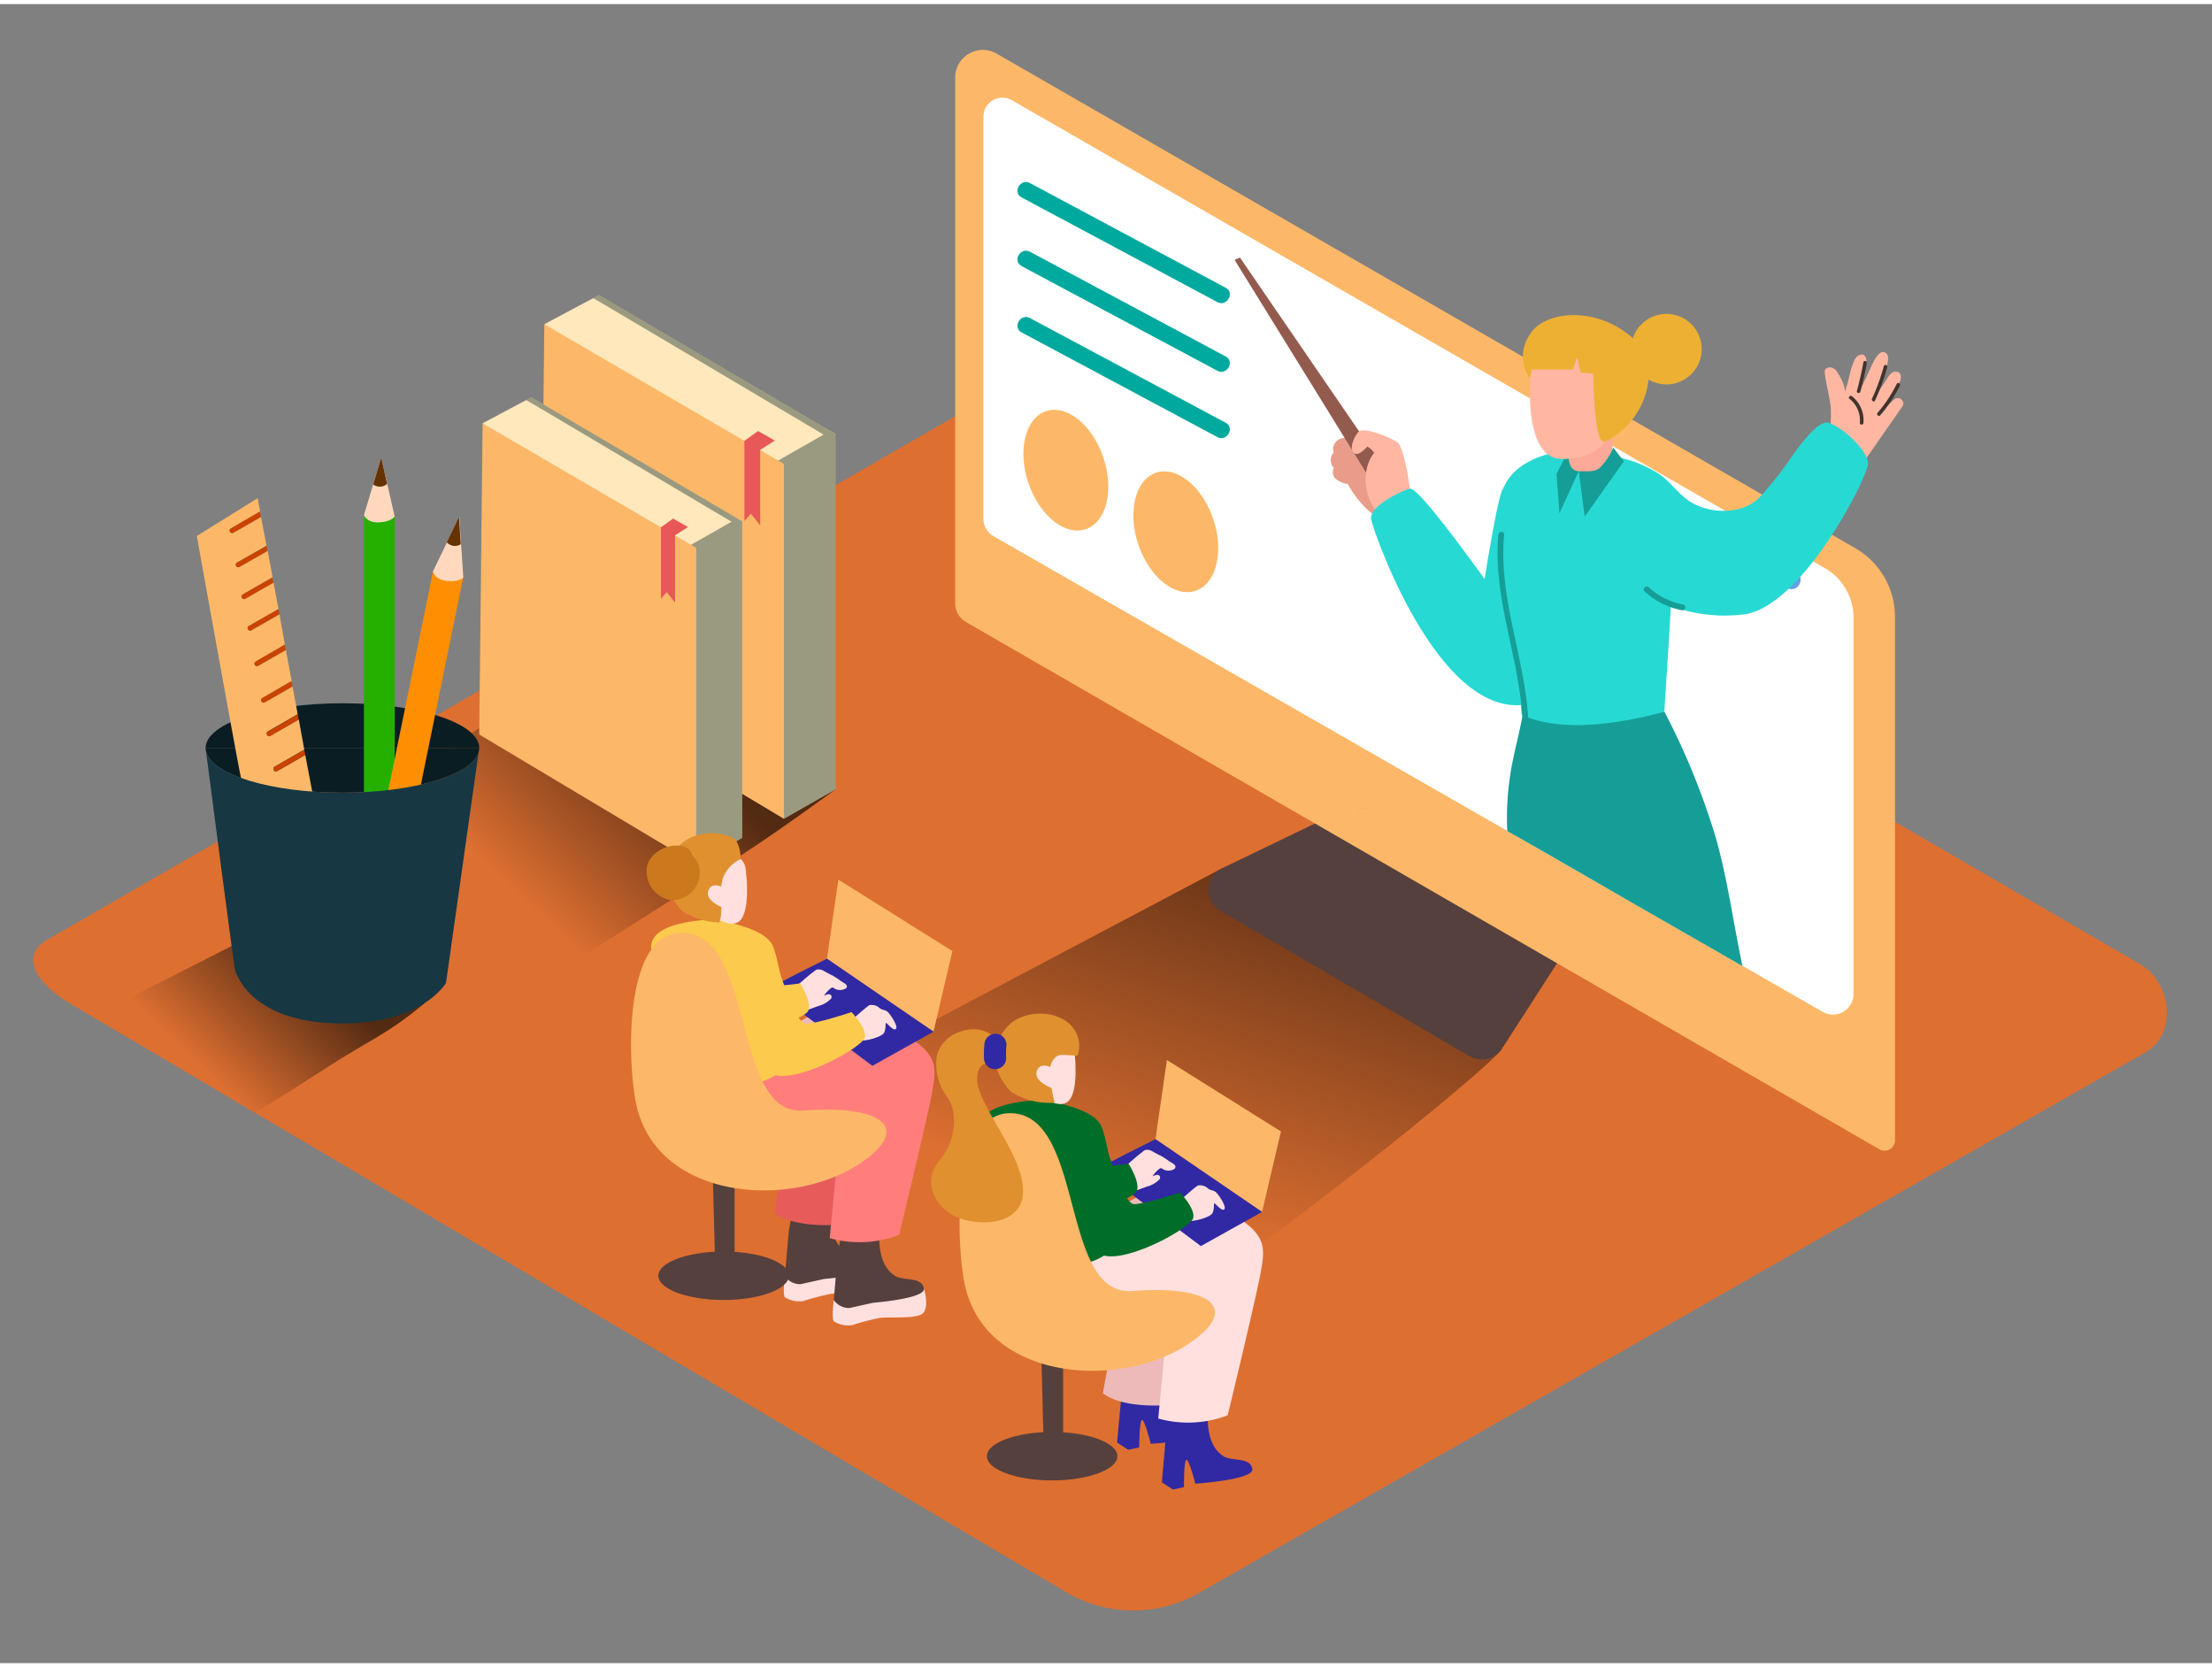 <svg id="Layer_2" data-name="Layer 2" xmlns="http://www.w3.org/2000/svg" xmlns:xlink="http://www.w3.org/1999/xlink" viewBox="0 0 400 300" width="406" height="306" class="illustration styles_illustrationTablet__1DWOa"><rect x="0" y="0" width="400" height="300" fill="#808080" stroke="none"/><defs><linearGradient id="linear-gradient" x1="92.37" y1="159.78" x2="119.91" y2="130.94" gradientUnits="userSpaceOnUse"><stop offset="0" stop-color="#dd6f31"></stop><stop offset="1" stop-color="#532a12"></stop></linearGradient><linearGradient id="linear-gradient-2" x1="201.12" y1="217.43" x2="225.84" y2="143.26" xlink:href="#linear-gradient"></linearGradient><linearGradient id="linear-gradient-3" x1="36.66" y1="192.48" x2="55.37" y2="172.89" xlink:href="#linear-gradient"></linearGradient></defs><title>PP</title><path d="M193.23,287.42,13.5,181.2C7.78,178,2.87,172.71,8.45,169.25l180.37-104c2.71-1.68,6.82-2.78,9.57-1.18L387,173.61c5.72,3.32,6.75,12.6,1,15.93L216.92,287.25A23.9,23.9,0,0,1,193.23,287.42Z" fill="#dd6f31"></path><path d="M104.37,172.75c4.42-2.71,25.44-16.1,29.78-18.92C141.59,149,151.09,142,151.09,142L103.7,119.73,63.94,145.84c7.2,3.77,28.91,29.79,32.51,31.8C98.06,176.69,102.79,173.72,104.37,172.75Z" fill="url(#linear-gradient)"></path><path d="M209.59,236.52c15-8.07,61.1-45.06,62-47.66L221,156.26l-73.43,38.81C163.24,203.28,187.92,223.11,209.59,236.52Z" fill="url(#linear-gradient-2)"></path><path d="M240,147.11l-19,9.15a4.38,4.38,0,0,0-.31,7.72l45.06,26.28a4.38,4.38,0,0,0,5.89-1.41l10.95-17" fill="#56403d"></path><path d="M335.49,98.39,180.3,9a5,5,0,0,0-7.57,4.37v95a3.89,3.89,0,0,0,1.95,3.37l165.18,95.35a1.88,1.88,0,0,0,2.82-1.63V110.82A14.35,14.35,0,0,0,335.49,98.39Z" fill="#fcb868"></path><path d="M183,17.39,330,102a10.31,10.31,0,0,1,5.17,8.93V179a3.72,3.72,0,0,1-5.57,3.23l-149.91-86A3.67,3.67,0,0,1,177.83,93V20.39A3.45,3.45,0,0,1,183,17.39Z" fill="#fff"></path><ellipse cx="246.42" cy="145.54" rx="1.6" ry="0.01" transform="translate(-23.08 49.24) rotate(-10.9)" fill="#ab643c"></ellipse><ellipse cx="324.01" cy="104.06" rx="1.6" ry="1.74" fill="#659fe4"></ellipse><ellipse cx="318.91" cy="101.52" rx="1.6" ry="1.74" fill="#c5e9ff"></ellipse><path d="M184.72,34.95l35.42,18.94c1.7.91,3.22-1.68,1.51-2.59L186.24,32.36c-1.7-.91-3.22,1.68-1.51,2.59Z" fill="#00a99d"></path><path d="M46.15,200.47q6.63-4.07,13.16-8.3c7.43-4.83,10.59-5.76,17.5-11.53l-29.65-13L16.76,183.12c7.2,3.77,25.8,15.35,29.39,17.35C47.76,199.53,44.56,201.45,46.15,200.47Z" fill="url(#linear-gradient-3)"></path><path d="M61.92,126.43c-13.66,0-24.74,3.62-24.74,8.09H86.66C86.66,130,75.59,126.43,61.92,126.43Z" fill="#0a1d23"></path><path d="M37.26,135.14l-.08-.63A2.74,2.74,0,0,0,37.26,135.14Z" fill="#06489e"></path><path d="M86.66,134.52l-.1.71A2.76,2.76,0,0,0,86.66,134.52Z" fill="#06489e"></path><path d="M61.92,142.6c12.93,0,23.54-3.24,24.64-7.38l.1-.71H37.18l.08.63C38.24,139.31,48.9,142.6,61.92,142.6Z" fill="#0a1d23"></path><rect x="65.81" y="92.76" width="5.57" height="57.42" fill="#25b000"></rect><ellipse cx="68.6" cy="92.76" rx="2.78" ry="1.18" fill="#25b000"></ellipse><rect x="72.49" y="102.58" width="5.57" height="57.42" transform="translate(27.79 -12.4) rotate(11.54)" fill="#ff8f02"></rect><ellipse cx="81.02" cy="103.16" rx="1.18" ry="2.78" transform="translate(-36.26 161.9) rotate(-78.46)" fill="#ff8f02"></ellipse><path d="M55.2,135.78l-5.08,2.91a.45.45,0,0,1-.45-.78l5.2-3a.46.46,0,0,1,.16-.06l-1-5.5L48.9,132.3a.45.45,0,0,1-.45-.78l5.2-3a.45.45,0,0,1,.19-.06l-.94-5.09-5,2.87a.45.45,0,0,1-.45-.78l5.2-3,.1,0-1.05-5.67-5,2.86a.45.45,0,0,1-.45-.78l5.2-3,.08,0-1-5.54-5.08,2.91a.45.45,0,0,1-.45-.78l5.2-3a.46.46,0,0,1,.16-.06l-.89-4.81-5.09,2.91a.45.45,0,0,1-.45-.78l5.2-3a.46.46,0,0,1,.17-.06l-.89-4.8-5.08,2.9a.45.45,0,0,1-.45-.78l5.2-3A.46.46,0,0,1,48.2,98l-1-5.28-5,2.87a.45.45,0,0,1-.45-.78l5.2-3,.1,0-.46-2.46-11,6.84s7.84,43.65,8,43.74c4.58,2.39,12.91,2.67,12.91,2.67Z" fill="#fcb868"></path><path d="M41.74,94.83a.45.45,0,0,0,.45.78l5-2.87L47,91.81l-.1,0Z" fill="#ca4300"></path><path d="M42.84,101a.45.45,0,0,0,.45.78l5.08-2.9L48.2,98a.46.46,0,0,0-.15.05Z" fill="#ca4300"></path><path d="M43.89,106.76a.45.45,0,0,0,.45.78l5.09-2.91-.17-.9a.46.46,0,0,0-.17.06Z" fill="#ca4300"></path><path d="M45,112.46a.45.45,0,0,0,.45.78l5.08-2.91-.17-.9a.46.46,0,0,0-.16.06Z" fill="#ca4300"></path><path d="M46.23,118.88a.45.45,0,0,0,.45.78l5-2.86-.17-.93-.08,0Z" fill="#ca4300"></path><path d="M47.43,125.49a.45.45,0,0,0,.45.78l5-2.87-.17-.92-.1,0Z" fill="#ca4300"></path><path d="M53.65,128.55l-5.2,3a.45.45,0,0,0,.45.78L54,129.38l-.17-.89A.45.45,0,0,0,53.65,128.55Z" fill="#ca4300"></path><path d="M49.67,137.9a.45.45,0,0,0,.45.78l5.08-2.91-.17-.9a.46.46,0,0,0-.16.06Z" fill="#ca4300"></path><path d="M78.29,102.6s.28,1.46,2.49,1.71,3-.6,3-.6l-.72-11Z" fill="#ffd8bd"></path><path d="M83,92.76l-2.2,4.57a2,2,0,0,0,2.52.35Z" fill="#653200"></path><path d="M65.81,92.42s.51,1.4,2.73,1.3,2.83-1.06,2.83-1.06L68.94,82Z" fill="#ffd8bd"></path><path d="M68.94,82l-1.45,4.86A2,2,0,0,0,70,86.77Z" fill="#653200"></path><path d="M61.92,142.6c-13,0-23.68-3.29-24.66-7.46.65,5,5.09,39.32,5.26,39.52,0,0,2.27,9.68,19.4,9.67,14.57,0,18.73-7.32,18.73-7.32l5.91-41.79C85.46,139.36,74.85,142.6,61.92,142.6Z" fill="#173743"></path><polyline points="107.3 53.16 98.43 57.89 122.64 80.69 143.99 87.39 151.09 77.75" fill="#ffe8bc"></polyline><polyline points="140.72 82.54 148.95 77.85 107.3 53.16 108.28 52.59 151.09 77.75 151.09 142 141.75 147.32 138.19 143.6" fill="#fcb868"></polyline><polyline points="140.72 82.54 148.95 77.85 107.3 53.16 108.28 52.59 151.09 77.75 151.09 142 141.75 147.32 138.19 143.6" fill="#1371a5" opacity="0.42"></polyline><polygon points="98.43 57.89 141.75 83.14 141.75 147.32 97.75 121.02 98.43 57.89" fill="#fcb868"></polygon><polygon points="140.12 78.93 137.47 80.61 137.47 94.29 135.79 92.14 134.61 93.47 134.61 78.98 137.09 77.2 140.12 78.93" fill="#e85858"></polygon><polyline points="95.18 71.59 87.27 75.81 108.85 96.13 127.87 102.11 134.21 93.52" fill="#ffe8bc"></polyline><polyline points="124.96 97.78 132.3 93.61 95.18 71.59 96.05 71.09 134.21 93.52 134.21 150.78 125.88 155.52 122.71 152.21" fill="#fcb868"></polyline><polyline points="124.96 97.78 132.3 93.61 95.18 71.59 96.05 71.09 134.21 93.52 134.21 150.78 125.88 155.52 122.71 152.21" fill="#1371a5" opacity="0.42"></polyline><polygon points="87.27 75.81 125.88 98.32 125.88 155.52 86.66 132.08 87.27 75.81" fill="#fcb868"></polygon><polygon points="124.42 94.57 122.07 96.06 122.07 108.25 120.57 106.34 119.52 107.52 119.52 94.61 121.72 93.03 124.42 94.57" fill="#e85858"></polygon><path d="M141.93,230s-.47,3.66.07,3.88a4.88,4.88,0,0,0,3.26.65,44.92,44.92,0,0,1,4.91-1.29c2-.29,7.18.32,8.07-1.06s0-4.25,0-4.25" fill="#ffe0de"></path><path d="M158.23,227.95c-.4-2.23-3.7-1.3-5.25-2.31-2.85-1.84-3-5.89-2.74-8.92l-6.34-2.2-1.25,7.28-.72,8.24a3.42,3.42,0,0,0,2.83,1.44l4.23-.94C151.68,230.29,158.51,229.51,158.23,227.95Z" fill="#56403d"></path><path d="M150.77,234.35s-.47,3.66.07,3.88a4.88,4.88,0,0,0,3.26.65,44.92,44.92,0,0,1,4.91-1.29c2-.29,7.18.32,8.07-1.06s0-4.25,0-4.25" fill="#ffe0de"></path><path d="M167.07,232.26c-.4-2.23-3.7-1.3-5.25-2.31-2.85-1.84-3-5.89-2.74-8.92l-6.34-2.2-1.25,7.28-.72,8.24a3.42,3.42,0,0,0,2.83,1.44l4.23-.94C160.52,234.6,167.35,233.83,167.07,232.26Z" fill="#56403d"></path><path d="M141.61,210,140,218.55s2.46,2.53,10.75,2.23,0-15.14,0-15.14" fill="#e85b5b"></path><ellipse cx="130.85" cy="229.95" rx="11.8" ry="4.38" fill="#56403d"></ellipse><polyline points="128.86 210.34 129.32 227.99 132.84 227.99 132.84 210.34" fill="#56403d"></polyline><path d="M153.54,184.87q-5.3,1.16-10.69,1.79a.6.6,0,0,0-.41.22q-.62-1.86-1.06-3.79c-.16-.73-1.28-.42-1.12.31a40.46,40.46,0,0,0,2.93,8.45c.32.68,1.32.09,1-.59-.53-1.13-1-2.27-1.43-3.44h.08q5.54-.65,11-1.84C154.58,185.83,154.27,184.71,153.54,184.87Z" fill="#008074"></path><path d="M144,193.06a15.6,15.6,0,0,1-3.58,4.11c-.58.47.25,1.29.82.82a16.5,16.5,0,0,0,3.76-4.34A.58.58,0,0,0,144,193.06Z" fill="#008074"></path><path d="M136.76,189.28s9.25-7.42,15.39-8.3,9.35,5.79,8.91,10.25-15.14,6.9-15.14,6.9" fill="#edbab9"></path><path d="M141.69,191.75c1.2-1.11,16.9-8.44,22.43-5.09s5.18,5.82,4.48,9.9-6,26-6,26a20,20,0,0,1-12.56.59l1.55-16.31-20.92-11.42" fill="#ff7e7b"></path><path d="M130.25,165.51c.83.61,8,1.47,9.5,4.78s3.78,20.34,3.78,20.34-4.3,6.41-11.75,4.13c-2.21-.68-13.67-21.63-14-23.8C117,165.3,130.25,165.51,130.25,165.51Z" fill="#fcca4c"></path><path d="M116.11,202.32a18.76,18.76,0,0,1-.89-2.65c-1.76-6.89-2.91-32.76,8.72-31.7,12.76,1.15,8.45,33.1,21.38,32.12s18.23,2.38,12.94,7.39C147.69,217.49,122.59,217.72,116.11,202.32Z" fill="#fcb868"></path><path d="M134.83,156.28c.08.52,1,7.93-1.19,9.6s-7.12-2.27-7.24-4.23-1.79-6,.31-7.06S134.24,152.62,134.83,156.28Z" fill="#ffe0de"></path><path d="M133,151.08l-.25-.16c-2.81-1.65-7.44-1.24-9.77,1.13a11.62,11.62,0,0,0-1.62,2.24,16.83,16.83,0,0,1-1.13,1.73,11.26,11.26,0,0,0,3.15,8,13.24,13.24,0,0,0,6.71,2.05c.92-2.75-.41-5.88.9-8.64a6.3,6.3,0,0,1,2.92-2.82A6.24,6.24,0,0,0,133,151.08Z" fill="#e0902f"></path><path d="M132.13,161.4a3.09,3.09,0,0,0-1.72-1.83c-.73-.3-1.73-.39-2.17.41-1,1.77,1.42,3,2.7,3.5.6.23.86-.74.27-1l-.21-.08h.07a.45.45,0,0,0,.48-.46C131.88,162.06,132.28,161.82,132.13,161.4Z" fill="#ffe0de"></path><polygon points="151.6 158.32 172.23 171.24 168.81 185.79 149.54 172.63 151.6 158.32" fill="#fcb868"></polygon><path d="M149.54,172.62S139,177.87,139.13,178,157.75,192,157.75,192l11.06-6.18Z" fill="#3129a3"></path><path d="M154,183.73s2.8-2.51,3.22-2.71a2.12,2.12,0,0,1,1.82.51c.45.42,1.08.27,1.58.81s1.77,2.44,1.41,2.94-1.37-.71-1.71-1,0,1-.48,1.77-3.39,1.5-4.17,1.35" fill="#ffe0de"></path><path d="M140.22,172.62s3.43,11.71,5.44,11.75,8.32-2.09,8.32-2.09,2.72,2.78,2.41,4.54-11.49,8-16.16,6.86-6.93-17.28-6.83-17.59S140.22,172.62,140.22,172.62Z" fill="#fcca4c"></path><path d="M152.16,176.73a15.26,15.26,0,0,0-1.71-1.12c-.52-.24-1-.51-1.46-.77a1.77,1.77,0,0,0-1.39-.22A36.33,36.33,0,0,0,144.7,177c-.56.4-1.13.79-1.72,1.16a.5.5,0,0,0,.39.91c.29-.07.57-.16.85-.26a3.88,3.88,0,0,0,0,.53,2.55,2.55,0,0,0,.32,1.77.48.48,0,0,0,.14.17l-.37.14c-.6.22-.34,1.19.27,1l3.44-1.26a4.86,4.86,0,0,0,2.21-1.26.5.5,0,0,0-.49-.84c-.25.06-.49.14-.73.22.55-.75,1.39-1.65,1.68-1.4a2,2,0,0,0,2.3.08C153.53,177.42,152.57,177,152.16,176.73Z" fill="#ffe0de"></path><path d="M144.68,177.1s-3.57.47-6.24.54c-1.09,1.48-2.08,3-3,4.6.2,1,.28,2,.5,3a2.13,2.13,0,0,1,0,.58c4.75-.78,9.81-2.74,10.22-3.79C146.8,180.35,144.68,177.1,144.68,177.1Z" fill="#fcca4c"></path><path d="M125.23,154a2.24,2.24,0,0,0-1.7-1.68c-2.48-.66-5.75.85-6.49,3.41a5.29,5.29,0,0,0,4.07,6.27,5,5,0,0,0,5.44-4.92A4.33,4.33,0,0,0,125.23,154Z" fill="#cc781d"></path><path d="M210.49,246.48c0,.42-.33,5.44.23,6s2,3.42,3.85,3.55,3.51-.24,3.85,1.71-10.32,2.61-10.32,2.61-1.12-4.46-1.6-4.33S206,261,206,261l-2,.42-2-1.32.8-8.56,1.29-7.27" fill="#3129a3"></path><path d="M218.48,253.66c-.26,3-.11,7.08,2.74,8.92,1.56,1,4.85.08,5.25,2.31.35,1.95-10.31,2.67-10.31,2.67s-1.15-4.46-1.63-4.32-.43,4.93-.43,4.93l-2,.44-2-1.31.75-8.56,1.25-7.28" fill="#3129a3"></path><path d="M201,242.61l-1.57,8.56s2.46,2.53,10.75,2.23,0-15.14,0-15.14" fill="#edbab9"></path><ellipse cx="190.26" cy="262.58" rx="11.8" ry="4.38" fill="#56403d"></ellipse><polyline points="188.27 242.96 188.73 260.61 192.25 260.61 192.25 242.96" fill="#56403d"></polyline><path d="M213,217.49q-5.3,1.16-10.69,1.79a.6.6,0,0,0-.41.22q-.62-1.86-1.06-3.79c-.16-.73-1.28-.42-1.12.31a40.46,40.46,0,0,0,2.93,8.45c.32.68,1.32.09,1-.59-.53-1.13-1-2.27-1.43-3.44h.08q5.54-.65,11-1.84C214,218.45,213.69,217.33,213,217.49Z" fill="#008074"></path><path d="M203.41,225.68a15.6,15.6,0,0,1-3.58,4.11c-.58.47.25,1.29.82.82a16.5,16.5,0,0,0,3.76-4.34A.58.58,0,0,0,203.41,225.68Z" fill="#008074"></path><path d="M196.17,221.9s9.25-7.42,15.39-8.3,9.35,5.79,8.91,10.25-15.14,6.9-15.14,6.9" fill="#edbab9"></path><path d="M201.1,224.37c1.2-1.11,16.9-8.44,22.43-5.09s5.18,5.82,4.48,9.9-6,26-6,26a20,20,0,0,1-12.56.59L211,239.5,190,228.07" fill="#ffe0de"></path><path d="M189.66,198.14c.83.61,8,1.47,9.5,4.78s3.78,20.34,3.78,20.34-4.3,6.41-11.75,4.13c-2.21-.68-13.67-21.63-14-23.8C176.4,197.92,189.66,198.14,189.66,198.14Z" fill="#006d29"></path><path d="M175.52,234.94a18.76,18.76,0,0,1-.89-2.65c-1.76-6.89-2.91-32.76,8.72-31.7,12.76,1.15,8.45,33.1,21.38,32.12s18.23,2.38,12.94,7.39C207.1,250.11,182,250.34,175.52,234.94Z" fill="#fcb868"></path><path d="M194.24,188.9c.08.52,1,7.93-1.19,9.6s-7.12-2.27-7.24-4.23-1.79-6,.31-7.06S193.65,185.24,194.24,188.9Z" fill="#ffe0de"></path><path d="M192.15,183.55c-2.81-1.65-7.44-1.24-9.77,1.13a11.62,11.62,0,0,0-1.62,2.24,16.83,16.83,0,0,1-1.13,1.73,11.26,11.26,0,0,0,3.15,8,12.79,12.79,0,0,0,7.93,2c-.24-1-.45-2-.61-3-.26-1.63-.65-3.62.56-5a1.7,1.7,0,0,1,1.73-.58l.08-.05,2.4.15A5.44,5.44,0,0,0,192.15,183.55Z" fill="#e0902f"></path><path d="M180.71,188c-2.67-4.8-10.76-2.44-11.36,2.64a10,10,0,0,0,1.83,6.85c1.92,2.4,2,7.75-1.32,11.65s-.61,8.59,3.24,10.25S185.29,221,185,214.26s-8.42-15.35-8.3-20,4.8-2,4.8-2" fill="#e0902f"></path><path d="M182,188.19a2,2,0,0,0-2-2,2.05,2.05,0,0,0-2,2,18.75,18.75,0,0,0-.06,2.41,2,2,0,0,0,4,0A18.75,18.75,0,0,1,182,188.19Z" fill="#3129a3"></path><path d="M191.54,194a3.09,3.09,0,0,0-1.72-1.83c-.73-.3-1.73-.39-2.17.41-1,1.77,1.42,3,2.7,3.5.6.23.86-.74.27-1l-.21-.08h.07a.45.45,0,0,0,.48-.46C191.29,194.68,191.69,194.44,191.54,194Z" fill="#ffe0de"></path><polygon points="211.01 190.94 231.64 203.86 228.22 218.41 208.95 205.25 211.01 190.94" fill="#fcb868"></polygon><path d="M208.95,205.25s-10.53,5.25-10.41,5.39,18.62,13.95,18.62,13.95l11.06-6.18Z" fill="#3129a3"></path><path d="M213.38,216.35s2.8-2.51,3.22-2.71a2.12,2.12,0,0,1,1.82.51c.45.42,1.08.27,1.58.81s1.77,2.44,1.41,2.94-1.37-.71-1.71-1,0,1-.48,1.77-3.39,1.5-4.17,1.35" fill="#ffe0de"></path><path d="M199.63,205.25S203.06,217,205.06,217s8.32-2.09,8.32-2.09,2.72,2.78,2.41,4.54-11.49,8-16.16,6.86-6.93-17.28-6.83-17.59S199.63,205.25,199.63,205.25Z" fill="#006d29"></path><path d="M211.57,209.35a15.26,15.26,0,0,0-1.71-1.12c-.52-.24-1-.51-1.46-.77a1.77,1.77,0,0,0-1.39-.22,36.33,36.33,0,0,0-2.91,2.42c-.56.4-1.13.79-1.72,1.16a.5.5,0,0,0,.39.91c.29-.07.57-.16.85-.26a3.88,3.88,0,0,0,0,.53,2.55,2.55,0,0,0,.32,1.77.48.48,0,0,0,.14.17l-.37.14c-.6.22-.34,1.19.27,1l3.44-1.26a4.86,4.86,0,0,0,2.21-1.26.5.5,0,0,0-.49-.84c-.25.06-.49.14-.73.22.55-.75,1.39-1.65,1.68-1.4a2,2,0,0,0,2.3.08C212.94,210,212,209.6,211.57,209.35Z" fill="#ffe0de"></path><path d="M204.09,209.72s-3.57.47-6.24.54c-1.09,1.48-2.08,3-3,4.6.2,1,.28,2,.5,3a2.13,2.13,0,0,1,0,.58c4.75-.78,9.81-2.74,10.22-3.79C206.21,213,204.09,209.72,204.09,209.72Z" fill="#006d29"></path><path d="M250.2,79.78l-5.39-1.05-.08.21a3.84,3.84,0,0,0-1-.41,2.11,2.11,0,0,0-2.56,1.33,1.78,1.78,0,0,0,0,1.26,1.85,1.85,0,0,0-.52,1.34,2.06,2.06,0,0,0,.56,1.42,1.6,1.6,0,0,0,.26,1.91,4.51,4.51,0,0,0,2.27,1c1.42,2.78,4.86,6.45,5.91,5.87,1.37-.76,3.36-4.35,3.36-4.35Z" fill="#e89c89"></path><polyline points="248.8 81.69 224.22 45.83 223.25 46.25 249.7 89.04" fill="#935a4e"></polyline><path d="M254.94,87.59S254,80,252.58,79.14s-6.07-2.78-6.94-1.77-1.67,3-.83,3.79S247.27,80,247.27,80l1.41,1s-1.84,1.59-1.73,5.38a9.76,9.76,0,0,0,2.75,6.29Z" fill="#ffb7a2"></path><path d="M274.19,123.12l-2.37-35.53c-1,.87-4.3,21-5.94,34.7C268.66,122.44,271.42,122.77,274.19,123.12Z" fill="#27d9d3"></path><path d="M328.4,87.18l.6-1.08a1,1,0,0,1-.41-1.24c.51-1.17,1.05-2.32,1.59-3.48a.94.94,0,0,1,0-.43,26,26,0,0,0,.88-8c-.23-2.16-.88-4.23-1.09-6.39-.08-.77.81-1,1.38-.79a2.23,2.23,0,0,1,1.09,1.15,7.47,7.47,0,0,1,1.25,3.26,5,5,0,0,1,.37-1.46q.22-.88.43-1.76a12.87,12.87,0,0,1,.92-2.7c.41-.81,1.33-1.18,1.79-.65.7.8,0,2.25-.11,3.18s-.28,1.75-.52,2.69c.36-.87,1.1-2.39,1.58-3.44.37-.81,1.42-3.45,2.58-3.09s.61,2.16.29,3l-.91,2.45c-.27.73-.57,1.68-.88,2.35,0,0,1.22-1.78,1.83-2.73.49-.75,1-1.84,2.11-1.51.71.22.66,1.27.33,1.9-.88,1.67-1.86,3.27-2.88,4.84.66-.61,1.29-1.24,2-1.83a1,1,0,0,1,1.56.8.79.79,0,0,1-.14.49l-8.44,12.13a17.75,17.75,0,0,1-3.43,5.22c-.81.85-2.11-.44-1.29-1.29l.11-.13a.91.91,0,0,1-.08-.14,1,1,0,0,1-.65-.49l-.06,0a.92.92,0,0,1-.29.13A.91.91,0,0,1,328.4,87.18Z" fill="#ffb7a2"></path><path d="M334.9,70.92a5.53,5.53,0,0,1,2.07,4.8c0,.41-.68.42-.65,0a4.94,4.94,0,0,0-1.88-4.35C334.11,71.12,334.57,70.67,334.9,70.92Z" fill="#42342d"></path><path d="M335.79,69.93q.7-2.55,1.17-5.16c.07-.41.7-.24.62.17q-.47,2.6-1.17,5.16A.32.32,0,0,1,335.79,69.93Z" fill="#42342d"></path><path d="M338.52,71.36a37.08,37.08,0,0,0,2.13-5.87.32.32,0,0,1,.62.17,38.1,38.1,0,0,1-2.19,6C338.9,72.07,338.35,71.74,338.52,71.36Z" fill="#42342d"></path><path d="M339.53,73.9A24.35,24.35,0,0,0,343,68.66c.18-.37.74,0,.56.33A25,25,0,0,1,340,74.36C339.71,74.68,339.25,74.22,339.53,73.9Z" fill="#42342d"></path><path d="M310.32,150.91A129.2,129.2,0,0,0,301,128l-25.52-.24c-.56,3.48-1.56,6.88-2.18,10.41a51.36,51.36,0,0,0-.74,11.37c7.21,4.06,16.68,9.57,23.53,13.51l19,10.9C313.48,166.39,312.43,158.38,310.32,150.91Z" fill="#159e97"></path><path d="M302.32,105.15q-.56-8.4-1.57-16.78c-3.19-3.95-7.57-7-12.38-7.64s-11.82.62-15.1,4.49c-3.1,3.69-2.58,9-2.39,13.43.11,2.7.25,5.4.4,8.1,1.41,7.25,3.45,14.36,3.88,21.76,7.09,3.32,17.79,1.62,25.8-.54C301.43,120.36,302,112.76,302.32,105.15Z" fill="#27d9d3"></path><path d="M289,81.47a22.78,22.78,0,0,1,10.81,3.36c2.48,1.62,3.9,4.24,6.58,5.58,3.6,1.81,8.88,1.79,11.84-1.26a65.83,65.83,0,0,0,4.5-5.49c1.11-1.42,5.67-8.82,8.07-7.91,2.81,1.06,6.86,5,7,7.25s-11.72,25.68-22.23,27.33a28,28,0,0,1-18.78-4.16" fill="#27d9d3"></path><path d="M291.58,77.36v6.71a13.67,13.67,0,0,1-8.1,0V78" fill="#fcaa97"></path><path d="M271.33,108s-14.61-20.89-16.39-20.39-7.42,3.29-7,5.55,11.94,35.48,27.65,33.55" fill="#27d9d3"></path><path d="M291.73,80.2a11.25,11.25,0,0,1-2.23,3.44c-1,1.13-2.44.76-4,.85l1.06,8.19,7.09-10Z" fill="#159e97"></path><path d="M285.46,84.49,282,92.09,281.46,85l2.31-4.6S283,84.28,285.46,84.49Z" fill="#159e97"></path><path d="M277.56,62c-.47.12-3.44,20.1,4.85,20.26s9.89-6.36,10.14-8-2.39-6.74-3.2-8.64S279.59,61.45,277.56,62Z" fill="#ffb7a2"></path><path d="M276.53,59.93c2.5-4.51,12.18-5.54,18.91.64a9.89,9.89,0,0,1,2.72,6.78,14.21,14.21,0,0,1-8,11.81s0,0,0-.08,0-.25.07-.37,0-.18.05-.27c.71-3.49.55-7.89-1.1-11s-5-4-8.25-4.55a10.33,10.33,0,0,0-3.23-.32l-1.07,5.13A6.92,6.92,0,0,1,276.53,59.93Z" fill="#edb033"></path><circle cx="301.32" cy="62.39" r="6.38" transform="translate(218.19 358.66) rotate(-86.02)" fill="#edb033"></circle><path d="M276.59,66.08h7.86l.73-2.36.68,2.93,2.24.14s.11,12.07,1.83,12.34,4.13-4.92,4.39-8-1.41-9.57-7.08-11.33C280.1,57.64,276.92,60.49,276.59,66.08Z" fill="#edb033"></path><path d="M272,95.94c.06-.68-1-.67-1.05,0-1.08,11.71,4.05,22.75,4.42,34.36,0,.68,1.08.68,1.05,0C276,118.69,270.89,107.64,272,95.94Z" fill="#159e97"></path><path d="M304.38,108.58a12.67,12.67,0,0,1-6.23-3.12c-.5-.46-1.25.29-.75.75a13.7,13.7,0,0,0,6.7,3.39C304.76,109.73,305,108.71,304.38,108.58Z" fill="#159e97"></path><path d="M184.72,47.37l35.42,18.94c1.7.91,3.22-1.68,1.51-2.59L186.24,44.78c-1.7-.91-3.22,1.68-1.51,2.59Z" fill="#00a99d"></path><path d="M184.72,59.36,220.14,78.3c1.7.91,3.22-1.68,1.51-2.59L186.24,56.77c-1.7-.91-3.22,1.68-1.51,2.59Z" fill="#00a99d"></path><ellipse cx="192.74" cy="84.3" rx="7.16" ry="11.26" transform="translate(-16.81 65.72) rotate(-18.56)" fill="#fcb868"></ellipse><ellipse cx="212.62" cy="95.44" rx="7.16" ry="11.26" transform="translate(-19.32 72.62) rotate(-18.56)" fill="#fcb868"></ellipse></svg>